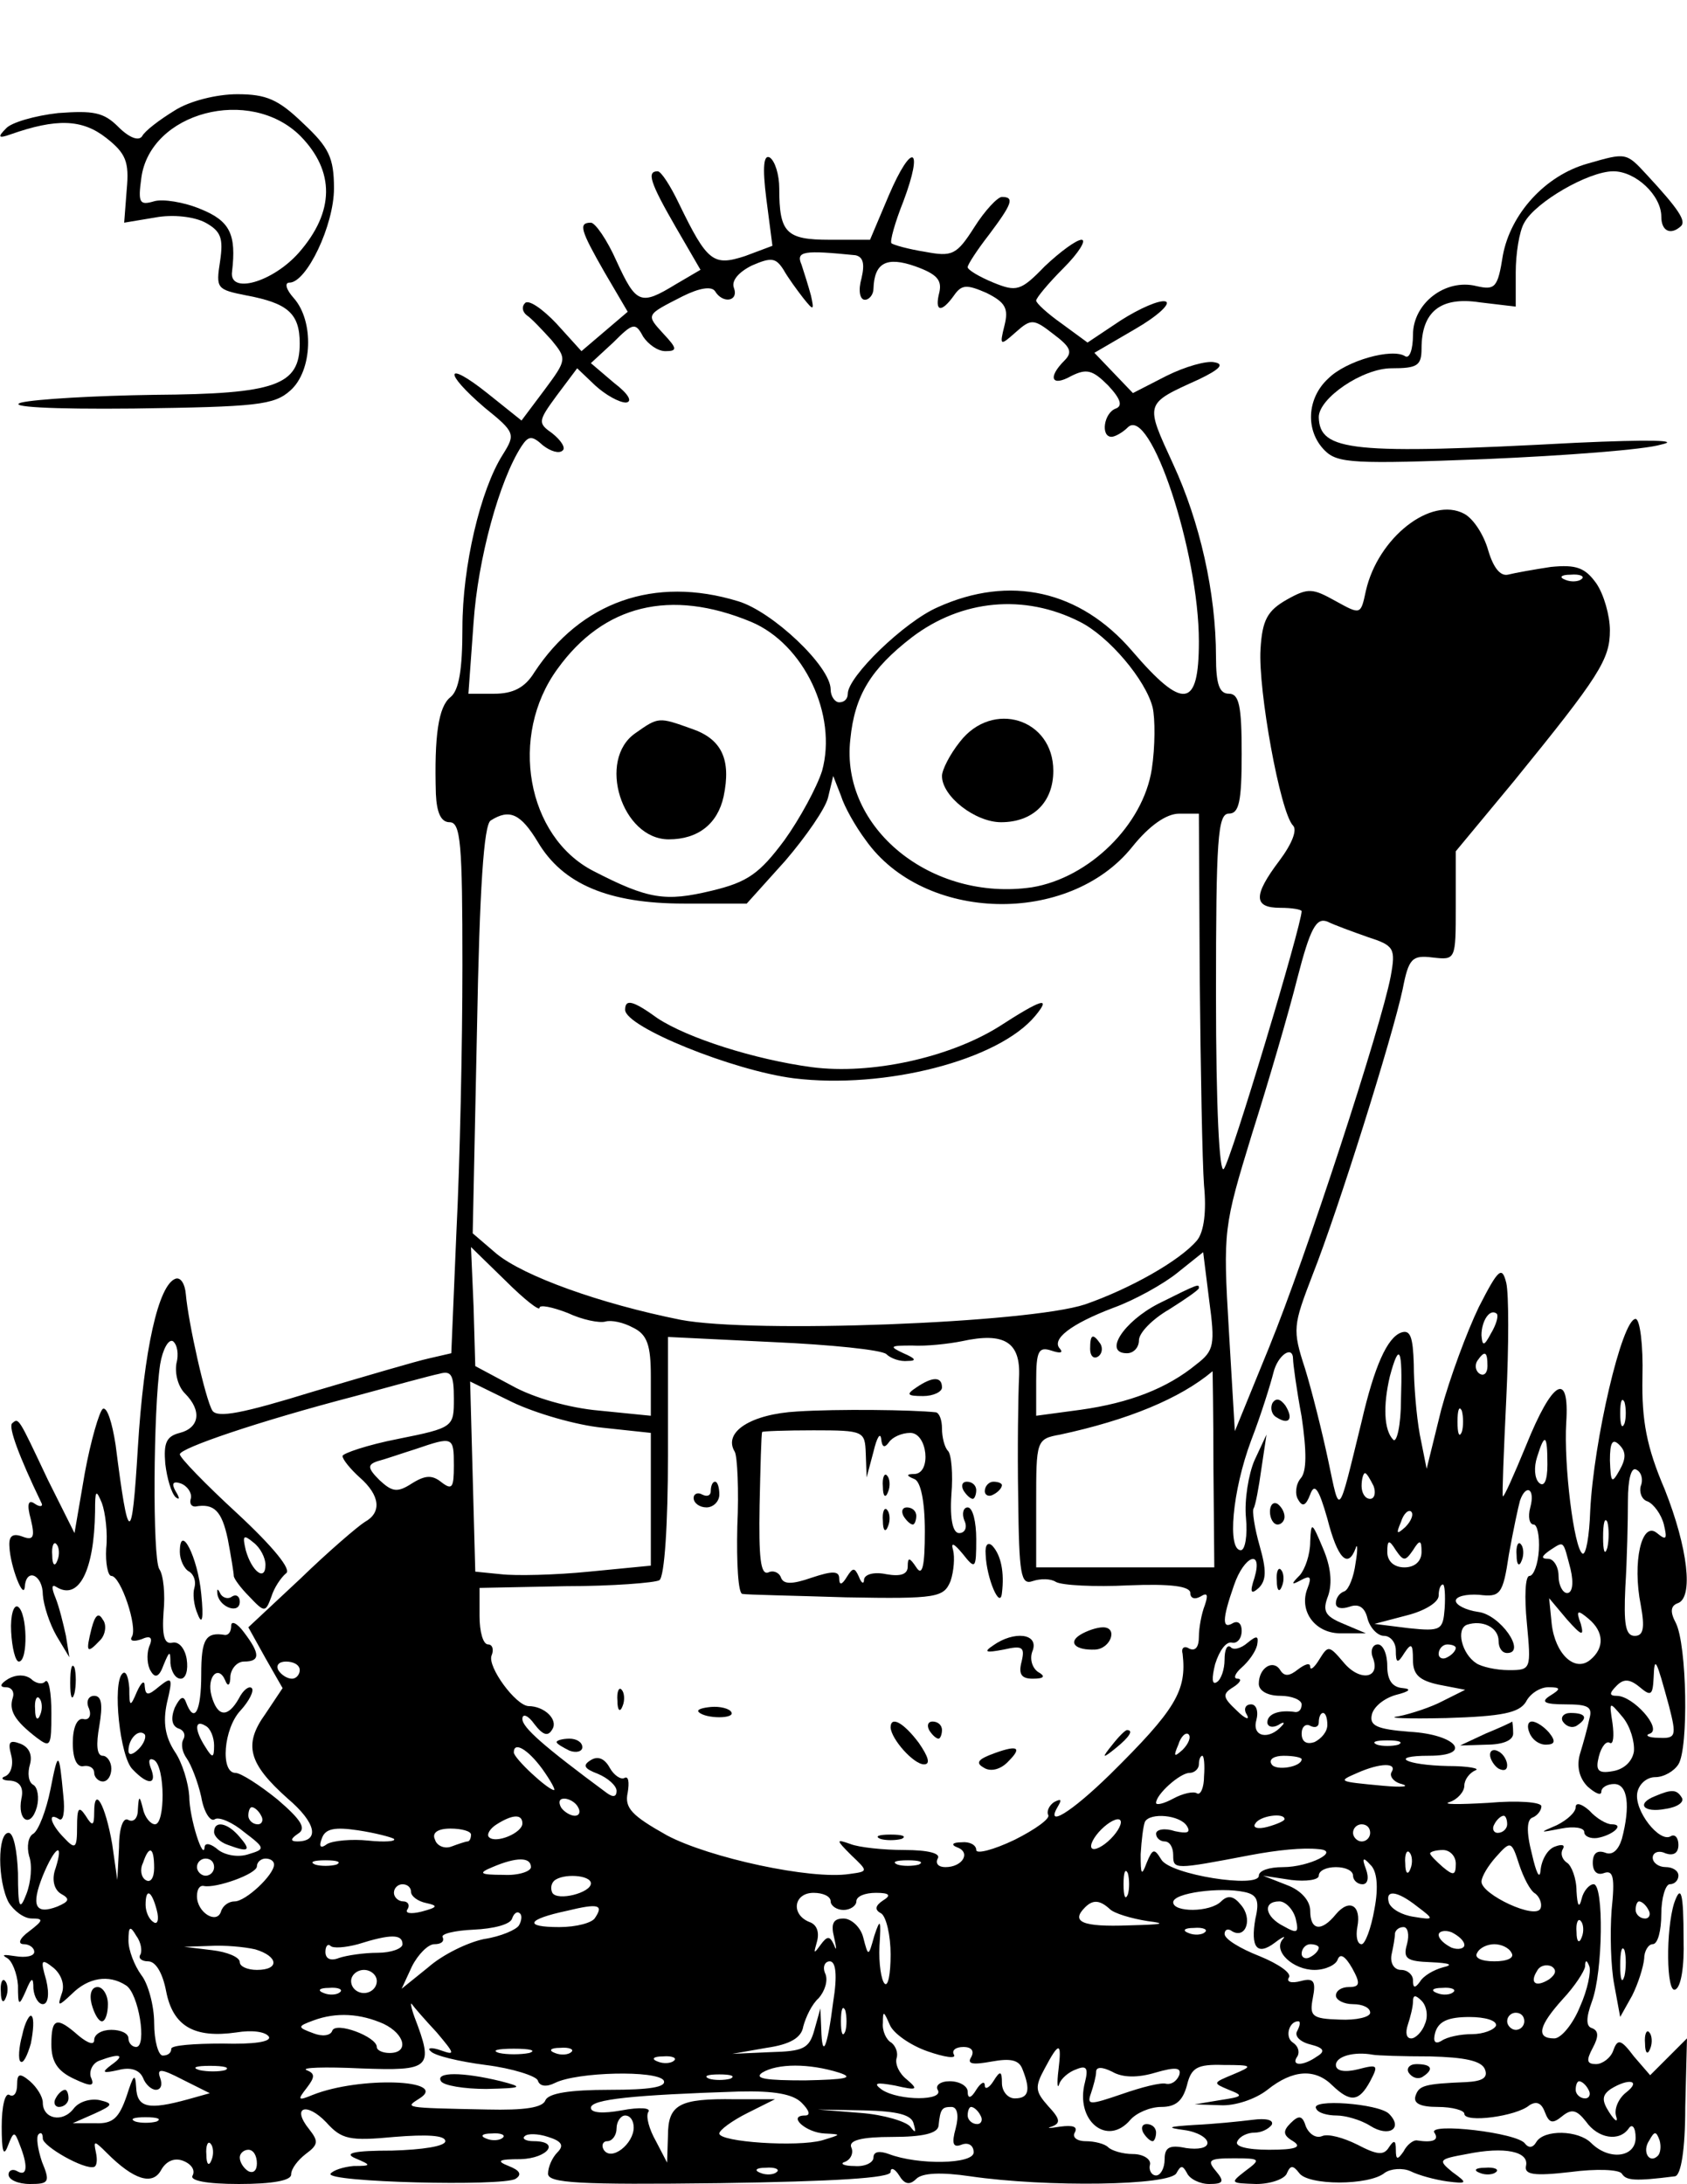 <?xml version="1.0" standalone="no"?>
<!DOCTYPE svg PUBLIC "-//W3C//DTD SVG 20010904//EN"
 "http://www.w3.org/TR/2001/REC-SVG-20010904/DTD/svg10.dtd">
<svg version="1.0" xmlns="http://www.w3.org/2000/svg"
 width="197pt" height="255pt" viewBox="0 0 197 255"
 preserveAspectRatio="xMidYMid meet">
<g transform="translate(0,255) scale(0.1,-0.1)"
fill="#000000" stroke="none">
<path d="M204 2421 c-18 -11 -35 -24 -38 -30 -4 -6 -15 -2 -28 11 -17 17 -29
19 -70 16 -27 -3 -55 -11 -61 -18 -10 -10 -9 -12 5 -7 54 19 84 18 112 -4 23
-18 27 -28 24 -60 l-3 -39 36 6 c21 4 46 1 59 -6 18 -10 21 -18 17 -45 -5 -32
-4 -33 31 -40 48 -9 62 -21 62 -56 0 -49 -28 -59 -170 -60 -69 -1 -138 -5
-155 -9 -18 -5 34 -8 131 -7 144 2 164 4 183 21 26 23 28 81 4 108 -9 10 -11
18 -5 18 20 0 52 67 52 110 0 36 -6 48 -36 76 -29 28 -43 34 -77 34 -24 0 -56
-8 -73 -19z m147 -30 c40 -41 40 -88 -2 -136 -31 -35 -82 -49 -78 -22 5 43 -2
59 -37 73 -19 8 -44 12 -54 9 -17 -5 -19 -2 -15 27 10 77 127 108 186 49z"/>
<path d="M895 2317 l7 -54 -32 -12 c-37 -12 -44 -7 -77 61 -10 21 -21 38 -25
38 -13 0 -9 -13 21 -65 l29 -50 -29 -17 c-41 -25 -46 -23 -69 27 -11 25 -25
45 -30 45 -15 0 -12 -9 16 -58 l27 -46 -27 -23 -27 -23 -29 32 c-16 17 -33 29
-37 24 -4 -4 -3 -10 2 -14 6 -4 18 -17 29 -29 18 -22 18 -23 -8 -58 l-27 -36
-40 32 c-49 39 -52 25 -3 -17 36 -29 36 -31 21 -55 -26 -41 -47 -130 -47 -202
0 -49 -4 -73 -14 -81 -14 -11 -19 -45 -17 -113 1 -22 6 -33 16 -33 13 0 15
-25 15 -167 0 -93 -3 -232 -7 -311 l-6 -142 -26 -6 c-14 -3 -75 -21 -136 -39
-81 -25 -111 -31 -117 -22 -8 13 -28 102 -31 136 -1 12 -6 20 -12 18 -20 -7
-37 -83 -44 -197 -7 -116 -11 -115 -26 3 -4 26 -10 45 -15 42 -4 -3 -14 -37
-21 -75 l-12 -70 -31 62 c-35 74 -34 73 -42 66 -4 -5 8 -38 34 -92 3 -5 -1 -6
-7 -2 -8 6 -10 0 -5 -18 5 -21 3 -25 -10 -20 -11 4 -16 1 -15 -12 1 -23 17
-64 18 -46 2 22 21 13 21 -10 1 -13 8 -34 16 -48 l15 -25 -4 25 c-3 14 -8 34
-12 44 -5 12 -5 17 1 13 26 -16 44 19 45 88 0 25 1 27 8 10 4 -11 7 -35 5 -53
-1 -17 2 -32 6 -32 11 0 31 -60 24 -71 -3 -5 2 -6 11 -3 11 5 14 2 9 -9 -3 -9
-2 -22 2 -28 5 -9 10 -7 15 7 7 17 8 17 8 2 1 -10 6 -18 12 -18 6 0 9 10 7 23
-2 12 -9 21 -17 19 -9 -2 -12 8 -10 36 2 20 0 43 -5 50 -8 13 -7 186 1 239 3
18 10 30 15 27 5 -4 7 -15 4 -26 -2 -12 2 -27 10 -35 20 -20 17 -40 -6 -46
-16 -4 -19 -12 -17 -36 2 -17 7 -34 12 -39 5 -4 5 -1 0 7 -5 9 -3 12 6 9 8 -3
13 -11 12 -17 -2 -6 0 -10 5 -10 22 4 31 -5 38 -38 4 -21 7 -40 7 -43 0 -3 8
-14 18 -24 18 -19 19 -19 26 0 3 10 11 22 17 27 7 4 -15 31 -57 70 -37 34 -67
65 -67 69 0 7 90 38 205 68 44 12 88 24 98 26 14 4 17 -1 17 -29 0 -33 0 -34
-65 -47 -36 -7 -65 -17 -65 -20 0 -4 9 -15 20 -25 24 -21 26 -41 6 -52 -8 -5
-42 -34 -75 -66 l-61 -57 20 -36 20 -35 -20 -30 c-26 -36 -20 -58 26 -99 33
-28 38 -50 11 -50 -8 0 -8 3 1 9 10 6 4 16 -24 40 -21 17 -43 31 -49 31 -18 0
-14 52 6 73 10 11 16 23 13 26 -3 3 -10 -2 -15 -12 -13 -23 -25 -22 -32 3 -6
22 8 37 16 18 3 -8 6 -6 6 5 1 9 8 17 16 17 19 0 19 9 0 34 -8 11 -15 14 -15
8 0 -7 -3 -11 -7 -11 -23 4 -28 -5 -28 -46 0 -43 -8 -59 -18 -32 -3 8 -7 5
-13 -7 -5 -13 -3 -21 4 -24 7 -2 9 -8 6 -13 -3 -6 -1 -15 4 -22 5 -7 13 -27
17 -45 3 -18 11 -30 16 -26 5 3 21 -4 34 -15 25 -19 25 -20 5 -26 -12 -4 -27
-1 -35 5 -8 7 -15 9 -16 4 -1 -19 -18 33 -18 59 -1 15 -8 39 -17 52 -11 17
-14 34 -9 57 7 29 6 31 -9 19 -13 -11 -16 -11 -17 0 0 8 -4 5 -9 -6 -8 -19 -9
-18 -9 4 -1 13 -4 21 -8 17 -12 -11 -3 -98 12 -112 18 -19 29 -18 21 2 -3 8
-2 12 4 9 13 -8 13 -75 1 -75 -5 0 -12 8 -14 18 -4 16 -5 16 -6 -1 0 -10 -5
-15 -11 -12 -6 4 -11 -9 -11 -32 l-2 -38 -6 42 c-8 46 -21 69 -21 37 0 -16 -2
-17 -10 -4 -8 12 -10 9 -10 -13 0 -25 -2 -27 -15 -13 -16 16 -20 31 -6 22 5
-3 7 9 5 27 -5 53 -6 54 -15 8 -5 -25 -14 -48 -20 -52 -6 -3 -8 -15 -5 -26 4
-11 2 -31 -3 -44 -8 -21 -10 -17 -10 24 -1 26 -5 47 -11 47 -13 0 -13 -56 0
-81 6 -10 18 -19 27 -19 14 0 14 -2 -3 -15 -11 -8 -14 -15 -6 -15 6 0 12 -4
12 -9 0 -5 -10 -7 -22 -5 -13 2 -17 2 -10 -2 6 -3 12 -18 13 -32 0 -24 1 -25
9 -7 7 17 9 17 9 3 1 -10 6 -18 11 -18 6 0 8 11 4 28 -7 24 -6 26 9 14 9 -8
13 -20 9 -30 -5 -15 -4 -15 12 0 19 19 43 23 63 10 15 -9 25 -72 12 -72 -5 0
-9 5 -9 10 0 6 -9 10 -20 10 -11 0 -20 -5 -20 -12 0 -6 -7 -4 -18 5 -26 23
-32 21 -32 -10 0 -20 7 -31 26 -40 21 -10 25 -9 20 2 -2 7 2 16 10 19 24 9 31
7 14 -5 -12 -9 -10 -10 8 -6 15 4 25 0 29 -9 3 -8 10 -14 15 -14 6 0 8 6 5 14
-4 11 1 11 26 -2 l32 -16 -25 -7 c-47 -13 -60 -10 -61 14 -1 17 -3 15 -11 -10
-9 -26 -16 -33 -37 -32 l-26 0 25 11 c22 10 23 12 6 16 -11 2 -24 -2 -30 -10
-13 -17 -36 -12 -36 7 0 7 -7 18 -15 25 -12 10 -15 9 -15 -4 0 -10 -4 -15 -9
-12 -5 3 -9 -13 -9 -37 0 -28 2 -36 7 -23 7 18 8 18 14 2 10 -25 9 -38 -3 -31
-5 3 -10 1 -10 -4 0 -6 11 -11 25 -11 22 0 24 2 14 26 -5 15 -7 29 -4 32 3 3
5 1 5 -5 0 -9 49 -37 60 -33 3 1 4 8 2 17 -3 14 -2 14 13 -1 31 -31 53 -38 63
-20 6 11 16 15 26 11 10 -4 14 -11 11 -17 -4 -6 16 -10 54 -10 39 0 61 4 61
11 0 7 8 17 17 24 15 11 15 15 4 29 -21 26 -3 32 20 8 18 -20 27 -22 80 -17
37 3 59 2 59 -5 0 -6 -27 -10 -62 -11 -45 0 -57 -3 -43 -9 19 -8 19 -9 -2 -9
-12 -1 -24 -5 -27 -9 -6 -10 201 -15 216 -6 8 5 5 10 -8 15 -15 6 -12 8 14 8
32 1 47 21 15 21 -9 0 -14 3 -10 6 3 3 15 3 27 -1 16 -5 19 -10 11 -18 -6 -6
-11 -17 -11 -25 0 -11 36 -13 200 -11 135 2 200 6 200 13 0 6 5 4 10 -4 6 -10
12 -12 20 -4 7 7 29 8 63 3 89 -13 235 -11 241 4 5 9 7 9 12 0 3 -7 15 -13 26
-13 17 0 18 3 8 15 -11 13 -8 15 21 15 31 0 32 -1 13 -15 -18 -14 -17 -14 13
-15 17 0 34 6 36 13 4 9 7 9 14 0 10 -15 82 -15 100 0 7 5 21 6 30 2 10 -5 29
-10 43 -12 24 -3 24 -2 6 11 -17 14 -16 15 17 21 44 9 73 3 69 -14 -2 -10 9
-12 52 -7 30 4 57 3 60 -2 5 -8 15 -9 62 -3 7 1 12 31 12 81 l2 80 -22 -22
-21 -21 -19 22 c-15 20 -19 21 -24 7 -3 -9 -13 -16 -20 -16 -11 0 -12 4 -4 19
7 13 7 20 -1 23 -7 2 -7 12 0 31 13 35 14 137 2 137 -5 0 -12 -8 -14 -17 -3
-12 -5 -8 -6 9 0 15 -6 30 -11 33 -6 4 -8 11 -5 16 3 5 -1 6 -9 3 -9 -3 -16
-16 -17 -28 -1 -11 -5 -3 -10 19 -7 27 -6 41 1 43 5 2 10 8 10 13 0 5 -28 7
-62 4 -35 -2 -55 -2 -45 1 9 3 17 12 17 19 0 7 6 15 13 18 6 2 -8 5 -32 5 -50
1 -70 12 -22 12 52 0 32 25 -23 28 -38 3 -47 7 -44 20 2 9 14 19 28 23 16 4
19 7 8 8 -12 1 -18 9 -18 26 0 14 -5 25 -11 25 -6 0 -9 -7 -6 -15 10 -25 -15
-29 -34 -6 -17 20 -18 20 -28 4 -6 -10 -11 -14 -11 -9 0 5 -6 3 -14 -3 -10 -8
-16 -9 -21 -1 -8 13 -25 3 -25 -16 0 -8 10 -14 25 -14 14 0 25 -5 25 -10 0 -6
-3 -9 -7 -9 -19 3 -33 -2 -33 -12 0 -5 6 -7 13 -3 6 4 8 3 4 -1 -15 -17 -35
-13 -30 6 3 11 0 19 -6 19 -7 0 -9 -6 -5 -12 4 -7 -2 -5 -12 5 -16 15 -17 19
-4 27 8 5 11 10 5 10 -5 0 -3 6 5 13 8 7 16 18 18 26 2 11 0 12 -11 3 -8 -7
-17 -9 -20 -5 -4 3 -7 -3 -7 -15 0 -11 -4 -23 -9 -26 -6 -4 -6 5 -2 21 5 16
13 27 20 25 6 -1 11 5 11 14 0 8 -4 12 -10 9 -13 -8 -13 4 1 44 12 35 34 43
24 9 -6 -18 -4 -20 5 -12 9 9 9 21 1 49 -6 21 -9 41 -7 44 2 3 6 24 9 46 l6
40 -14 -30 c-7 -16 -12 -47 -10 -67 2 -21 -1 -38 -6 -38 -16 0 -10 69 12 128
12 31 23 67 26 79 5 21 23 33 23 16 0 -5 4 -35 10 -67 6 -41 6 -64 -1 -72 -6
-7 -7 -19 -3 -25 5 -9 9 -7 14 6 5 14 10 7 20 -28 12 -47 24 -59 33 -35 2 7 3
0 0 -17 -2 -16 -8 -31 -13 -33 -6 -2 -10 -8 -10 -14 0 -6 7 -7 16 -4 11 4 18
-1 21 -14 3 -11 12 -20 19 -20 8 0 14 -8 14 -17 0 -15 2 -16 10 -3 8 12 10 11
10 -8 0 -17 7 -24 30 -29 l31 -6 -26 -13 c-13 -7 -37 -15 -52 -18 -16 -2 10
-3 56 -2 65 2 85 6 93 19 5 10 17 17 26 17 15 0 15 -2 2 -10 -11 -7 -7 -10 18
-10 27 0 32 -3 28 -17 -2 -10 -7 -28 -11 -41 -4 -14 -1 -28 9 -38 9 -8 16 -11
16 -6 0 5 7 9 15 9 16 0 19 -26 9 -64 -4 -13 -11 -20 -20 -16 -9 3 -14 -1 -14
-12 0 -10 5 -15 13 -12 11 4 13 -5 9 -43 -2 -27 -1 -66 3 -87 l7 -38 14 25 c7
14 13 33 14 43 0 9 5 17 10 17 6 0 10 16 10 35 0 19 5 35 10 35 6 0 10 5 10
10 0 6 -7 10 -15 10 -8 0 -15 5 -15 11 0 6 7 9 15 5 9 -3 15 0 15 10 0 8 -4
13 -9 10 -13 -8 -43 30 -39 51 2 10 11 18 21 18 10 0 22 7 27 15 12 19 10 139
-3 165 -7 13 -6 20 2 23 19 6 12 65 -15 133 -21 49 -27 80 -26 131 1 38 -3 68
-8 68 -16 0 -49 -143 -53 -224 -1 -30 -5 -52 -9 -50 -10 6 -22 104 -19 153 4
61 -16 50 -47 -27 -14 -34 -26 -61 -27 -59 -1 1 1 52 4 114 3 62 3 122 0 135
-5 20 -9 17 -32 -28 -14 -29 -34 -83 -44 -120 l-17 -69 -8 40 c-4 22 -7 59 -7
82 -1 32 -4 41 -15 37 -16 -6 -31 -39 -46 -104 -28 -114 -25 -111 -39 -45 -7
33 -19 81 -27 107 -15 46 -14 50 9 110 30 76 93 277 105 333 7 36 11 40 35 37
27 -3 27 -3 27 60 l0 64 68 82 c100 123 112 142 112 176 0 17 -7 42 -16 55
-13 18 -23 22 -53 19 -20 -3 -42 -7 -50 -9 -9 -2 -17 8 -23 28 -5 18 -17 37
-28 43 -39 21 -101 -28 -115 -90 -6 -28 -6 -28 -35 -12 -27 15 -32 16 -57 2
-23 -13 -29 -24 -31 -58 -3 -47 23 -191 38 -206 5 -5 -1 -21 -16 -41 -31 -41
-30 -55 1 -55 14 0 25 -2 25 -4 0 -16 -83 -293 -91 -301 -5 -5 -9 71 -9 203 0
182 2 212 15 212 12 0 15 14 15 70 0 56 -3 70 -15 70 -11 0 -15 11 -15 43 0
75 -19 158 -50 225 -33 72 -34 70 30 99 25 12 30 18 18 20 -9 2 -34 -5 -56
-16 l-39 -20 -23 24 -22 23 48 28 c26 15 42 30 35 32 -7 2 -30 -8 -52 -22
l-39 -26 -30 22 c-17 12 -30 24 -30 27 0 3 14 20 32 38 18 18 27 33 21 33 -6
0 -25 -14 -43 -31 -28 -29 -33 -30 -60 -19 -17 7 -30 15 -30 18 0 3 11 20 25
38 27 36 30 44 15 44 -5 0 -20 -16 -32 -35 -21 -33 -26 -35 -58 -29 -19 3 -37
8 -39 10 -2 2 4 24 14 49 24 64 10 70 -17 7 l-22 -52 -47 0 c-51 0 -59 8 -59
60 0 16 -5 32 -11 36 -7 4 -9 -10 -4 -49z m104 -65 c9 -2 11 -10 7 -27 -4 -14
-2 -25 4 -25 5 0 10 6 10 13 1 30 15 38 49 26 25 -9 31 -16 28 -30 -6 -23 2
-25 17 -4 9 13 15 13 38 3 22 -11 26 -18 21 -38 -6 -24 -5 -24 13 -8 18 16 21
16 44 -2 20 -15 23 -21 13 -31 -20 -20 -15 -31 8 -18 18 9 25 7 43 -11 15 -16
17 -24 9 -27 -14 -5 -18 -33 -5 -33 4 0 13 5 19 11 26 26 83 -145 83 -250 0
-78 -18 -81 -78 -11 -61 71 -143 89 -227 51 -39 -17 -105 -81 -105 -101 0 -6
-4 -10 -10 -10 -5 0 -10 7 -10 15 0 27 -68 91 -108 103 -98 30 -184 -1 -238
-83 -11 -18 -25 -25 -47 -25 l-30 0 6 83 c5 74 30 166 56 206 8 12 12 13 25 1
9 -7 19 -10 23 -6 4 3 -2 12 -12 20 -17 12 -17 14 5 44 l24 32 21 -20 c12 -11
28 -20 36 -20 8 1 3 10 -14 23 l-27 23 26 24 c23 23 26 24 35 7 6 -9 17 -17
26 -17 14 0 14 3 -2 20 -21 23 -21 22 22 44 20 10 34 12 38 6 9 -15 28 -12 22
4 -3 8 5 18 21 26 23 10 28 9 37 -5 5 -9 16 -24 23 -33 12 -15 13 -15 9 3 -3
11 -8 27 -11 36 -7 16 3 17 63 11z m848 -378 c-3 -3 -12 -4 -19 -1 -8 3 -5 6
6 6 11 1 17 -2 13 -5z m-970 -50 c62 -26 101 -109 83 -174 -6 -19 -26 -56 -44
-81 -29 -39 -43 -49 -85 -59 -54 -13 -74 -10 -138 23 -78 40 -99 158 -42 236
54 75 132 94 226 55z m384 0 c34 -17 77 -68 85 -100 3 -13 3 -46 -1 -72 -10
-65 -73 -127 -140 -138 -117 -17 -224 69 -212 173 5 51 24 82 72 119 58 44
131 51 196 18z m-250 -255 c68 -96 237 -100 311 -8 20 25 40 39 55 39 l23 0 1
-192 c1 -106 3 -215 5 -242 3 -30 0 -54 -8 -64 -20 -24 -79 -57 -131 -75 -67
-22 -388 -34 -472 -18 -95 19 -183 51 -215 77 l-28 24 5 238 c3 165 8 239 16
244 22 14 35 8 55 -25 29 -49 82 -72 171 -72 l73 0 45 50 c24 28 47 61 50 74
l6 25 9 -23 c4 -13 17 -36 29 -52z m586 -113 c31 -10 33 -13 27 -46 -11 -58
-99 -328 -142 -433 l-40 -98 -7 118 c-7 117 -6 121 27 229 19 60 43 142 53
182 15 58 22 71 35 66 8 -4 30 -12 47 -18z m-967 -433 c0 4 15 1 33 -6 17 -8
37 -12 44 -10 7 2 21 -1 32 -7 17 -8 21 -21 21 -57 l0 -46 -60 6 c-35 3 -77
15 -102 29 l-43 23 -2 70 -3 69 40 -39 c22 -22 40 -36 40 -32z m767 -66 c-34
-28 -78 -45 -135 -53 l-52 -7 0 41 c0 35 3 40 18 35 9 -3 14 -3 10 2 -11 11
12 29 62 48 25 9 59 28 75 41 l30 24 7 -56 c7 -52 6 -59 -15 -75z m344 36 c-8
-15 -10 -15 -11 -2 0 17 10 32 18 25 2 -3 -1 -13 -7 -23z m-706 -24 c5 -5 16
-9 25 -8 11 0 9 3 -5 9 -17 8 -16 9 10 9 17 -1 43 2 58 5 50 11 69 -1 67 -42
-1 -21 -2 -84 -1 -141 1 -90 3 -102 17 -97 9 3 21 3 27 -1 7 -4 45 -6 85 -4
49 2 72 -1 72 -9 0 -6 5 -8 12 -4 8 5 9 2 5 -10 -4 -10 -7 -27 -7 -37 0 -12
-4 -17 -11 -14 -6 4 -10 1 -8 -6 5 -43 -8 -65 -85 -141 -45 -44 -77 -64 -60
-36 4 7 3 8 -5 4 -6 -4 -9 -11 -7 -15 3 -4 -15 -17 -39 -29 -25 -12 -45 -17
-45 -12 0 6 -8 10 -17 9 -11 0 -13 -3 -5 -6 16 -6 6 -23 -14 -23 -8 0 -12 4
-9 10 4 6 -11 10 -39 10 -24 0 -53 3 -63 7 -17 6 -17 5 1 -13 20 -19 20 -19
-2 -22 -45 -7 -164 19 -213 45 -41 23 -50 32 -46 50 2 12 1 20 -4 17 -4 -2
-12 3 -17 12 -6 11 -14 14 -22 9 -10 -6 -8 -10 8 -16 12 -5 22 -14 22 -20 0
-7 -4 -8 -12 -2 -73 54 -98 76 -98 86 0 7 7 4 14 -6 10 -13 16 -15 21 -6 7 11
-9 27 -28 27 -15 1 -48 46 -43 59 3 7 1 13 -4 13 -6 0 -10 15 -10 33 l0 33
100 2 c55 0 105 4 110 7 6 4 10 66 10 145 l0 139 123 -6 c67 -3 126 -9 132
-14z m601 -53 c0 -30 -5 -51 -9 -47 -11 11 -12 40 -4 74 11 41 15 33 13 -27z
m101 39 c0 -8 -4 -12 -9 -9 -5 3 -6 10 -3 15 9 13 12 11 12 -6z m-320 -120 l1
-115 -104 0 -104 0 0 75 c0 73 0 75 28 80 79 17 140 42 178 74 0 1 1 -51 1
-114z m-713 48 l56 -6 0 -78 0 -77 -72 -7 c-40 -4 -86 -5 -103 -3 l-30 3 -3
111 -3 111 49 -24 c27 -13 75 -27 106 -30z m1193 5 c-3 -7 -5 -2 -5 12 0 14 2
19 5 13 2 -7 2 -19 0 -25z m-190 -10 c-3 -7 -5 -2 -5 12 0 14 2 19 5 13 2 -7
2 -19 0 -25z m-1177 -39 c0 -26 -2 -29 -14 -20 -11 9 -19 9 -35 -1 -17 -11
-23 -10 -38 4 -14 14 -14 18 -2 22 8 2 28 9 44 14 44 15 45 15 45 -19z m1277
1 c0 -19 -4 -27 -10 -21 -5 5 -6 18 -2 30 9 29 12 26 12 -9z m84 -7 c-9 -16
-10 -14 -11 12 0 21 3 26 11 18 8 -8 8 -16 0 -30z m25 -18 c-2 -7 1 -16 8 -18
7 -3 16 -15 19 -27 4 -17 3 -19 -8 -10 -18 15 -29 -34 -19 -84 5 -27 3 -36 -7
-36 -11 0 -13 14 -11 57 2 32 3 77 3 101 0 25 4 40 10 36 6 -3 8 -12 5 -19z
m-312 0 c3 -8 1 -15 -4 -15 -6 0 -10 7 -10 15 0 8 2 15 4 15 2 0 6 -7 10 -15z
m183 -25 c-3 -11 -1 -20 4 -20 4 0 7 -13 6 -30 -1 -16 -6 -30 -11 -30 -5 0 -6
-25 -3 -55 5 -54 5 -55 -21 -55 -15 0 -32 4 -38 8 -17 11 -24 40 -11 45 18 6
37 -3 37 -19 0 -8 4 -14 10 -14 23 0 -8 45 -34 48 -14 2 -26 8 -26 13 0 5 12
8 27 7 25 -3 28 0 35 47 5 28 11 56 13 63 7 20 18 14 12 -8z m-146 -23 c-10
-9 -11 -8 -5 6 3 10 9 15 12 12 3 -3 0 -11 -7 -18z m236 -24 c-3 -10 -5 -4 -5
12 0 17 2 24 5 18 2 -7 2 -21 0 -30z m-1567 -20 c0 -20 -16 -8 -23 17 -4 17
-3 19 9 9 8 -6 14 -18 14 -26z m-243 5 c-3 -8 -6 -5 -6 6 -1 11 2 17 5 13 3
-3 4 -12 1 -19z m1583 12 c8 13 10 12 10 -2 0 -11 -8 -18 -20 -18 -12 0 -20 7
-20 18 0 14 2 15 10 2 9 -13 11 -13 20 0z m184 -22 c4 -17 2 -28 -4 -28 -5 0
-10 9 -10 20 0 11 -6 20 -12 20 -9 0 -8 3 2 10 17 11 15 12 24 -22z m-147 -46
c-2 -25 -4 -27 -42 -23 l-40 5 38 10 c20 5 37 15 37 23 0 7 2 13 5 13 2 0 3
-12 2 -28z m159 -18 c-6 16 -4 17 9 6 18 -15 19 -34 2 -48 -18 -15 -41 7 -45
42 l-3 30 21 -25 c17 -19 20 -20 16 -5z m-146 -28 c0 -3 -4 -8 -10 -11 -5 -3
-10 -1 -10 4 0 6 5 11 10 11 6 0 10 -2 10 -4z m-1350 -26 c0 -5 -4 -10 -9 -10
-6 0 -13 5 -16 10 -3 6 1 10 9 10 9 0 16 -4 16 -10z m1599 -42 c9 -35 8 -38
-12 -37 -12 0 -17 3 -10 5 14 6 -20 44 -39 44 -9 0 -9 3 0 12 8 8 15 8 27 -2
13 -11 15 -9 16 11 1 27 3 22 18 -33z m-41 -53 c-2 -12 -12 -21 -25 -23 -17
-3 -20 1 -16 17 3 12 9 19 13 16 4 -2 5 8 3 23 -4 26 -4 26 12 7 9 -11 14 -29
13 -40z m-358 31 c0 -8 -7 -16 -15 -20 -9 -3 -15 0 -15 10 0 8 5 12 10 9 6 -3
10 -1 10 4 0 6 2 11 5 11 3 0 5 -6 5 -14z m-1300 -24 c0 -15 -2 -15 -10 -2
-13 20 -13 33 0 25 6 -3 10 -14 10 -23z m-88 -4 c-7 -7 -12 -8 -12 -2 0 14 12
26 19 19 2 -3 -1 -11 -7 -17z m1219 -1 c-10 -9 -11 -8 -5 6 3 10 9 15 12 12 3
-3 0 -11 -7 -18z m252 6 c-7 -2 -19 -2 -25 0 -7 3 -2 5 12 5 14 0 19 -2 13 -5z
m-1000 -28 c10 -14 16 -25 14 -25 -7 0 -47 37 -47 44 0 13 16 4 33 -19z m773
-9 c0 -13 -4 -22 -8 -20 -4 3 -17 0 -28 -6 -11 -6 -20 -8 -20 -5 0 10 28 35
39 35 6 0 11 5 11 10 0 6 2 10 4 10 2 0 3 -11 2 -24z m114 20 c0 -9 -30 -14
-35 -6 -4 6 3 10 14 10 12 0 21 -2 21 -4z m105 -15 c-3 -5 3 -12 12 -14 10 -3
0 -4 -22 -2 -53 5 -53 5 -30 15 27 12 47 12 40 1z m-950 -41 c3 -5 2 -10 -4
-10 -5 0 -13 5 -16 10 -3 6 -2 10 4 10 5 0 13 -4 16 -10z m-370 -10 c3 -5 1
-10 -4 -10 -6 0 -11 5 -11 10 0 6 2 10 4 10 3 0 8 -4 11 -10z m305 -9 c0 -11
-31 -24 -39 -16 -3 3 1 10 9 15 19 12 30 12 30 1z m687 -18 c-9 -9 -19 -14
-22 -11 -3 3 2 13 11 22 9 9 19 14 22 11 3 -3 -2 -13 -11 -22z m89 15 c5 -8 0
-9 -14 -6 -12 4 -22 2 -22 -3 0 -5 5 -9 10 -9 6 0 10 -7 10 -16 0 -17 1 -17
90 0 32 6 61 9 80 7 26 -2 -11 -21 -42 -21 -16 0 -28 -4 -28 -10 0 -15 -104 1
-114 19 -8 13 -10 13 -17 -4 -6 -16 -7 -14 -7 10 1 17 3 33 5 38 6 11 41 8 49
-5z m114 8 c0 -2 -9 -6 -20 -9 -11 -3 -18 -1 -14 4 5 9 34 13 34 5z m260 -6
c0 -5 -5 -10 -11 -10 -5 0 -7 5 -4 10 3 6 8 10 11 10 2 0 4 -4 4 -10z m-1300
-17 c3 -3 -11 -4 -30 -2 -19 2 -41 0 -48 -4 -8 -6 -10 -3 -6 7 4 11 15 13 42
9 20 -3 39 -8 42 -10z m90 5 c0 -5 -2 -8 -4 -8 -2 0 -11 -3 -19 -6 -8 -3 -17
1 -19 8 -4 8 3 13 18 13 13 0 24 -3 24 -7z m1050 2 c0 -5 -4 -10 -10 -10 -5 0
-10 5 -10 10 0 6 5 10 10 10 6 0 10 -4 10 -10z m193 -71 c5 -4 8 -12 6 -17 -5
-14 -69 16 -69 31 0 6 8 19 17 29 17 19 18 19 27 -9 5 -15 13 -31 19 -34z
m-1728 30 c-5 -13 -2 -25 6 -30 11 -6 10 -9 -4 -15 -26 -10 -31 1 -17 36 14
34 25 41 15 9z m115 0 c0 -11 -4 -18 -10 -14 -5 3 -7 12 -3 20 7 21 13 19 13
-6z m1467 -1 c-3 -8 -6 -5 -6 6 -1 11 2 17 5 13 3 -3 4 -12 1 -19z m53 6 c0
-14 -3 -14 -15 -4 -8 7 -15 14 -15 16 0 2 7 4 15 4 8 0 15 -7 15 -16z m-1450
-4 c0 -5 -4 -10 -10 -10 -5 0 -10 5 -10 10 0 6 5 10 10 10 6 0 10 -4 10 -10z
m70 3 c0 -12 -33 -43 -46 -43 -7 0 -14 -5 -16 -12 -5 -15 -28 -1 -28 18 0 8 3
13 8 12 14 -3 62 14 62 23 0 5 5 9 10 9 6 0 10 -3 10 -7z m73 0 c-7 -2 -19 -2
-25 0 -7 3 -2 5 12 5 14 0 19 -2 13 -5z m227 -3 c0 -5 -15 -10 -32 -9 -28 0
-30 2 -13 9 28 12 45 12 45 0z m453 3 c-7 -2 -19 -2 -25 0 -7 3 -2 5 12 5 14
0 19 -2 13 -5z m532 -52 c-4 -23 -11 -41 -15 -41 -5 0 -7 9 -5 20 5 25 -9 34
-25 15 -17 -21 -30 -19 -30 4 0 12 -11 24 -27 30 l-28 11 33 -5 c17 -2 32 0
32 5 0 6 9 10 20 10 11 0 20 -4 20 -10 0 -5 5 -10 11 -10 6 0 8 7 4 18 -5 13
-3 14 5 5 8 -7 10 -26 5 -52z m-288 17 c-3 -7 -5 -2 -5 12 0 14 2 19 5 13 2
-7 2 -19 0 -25z m-627 13 c0 -11 -39 -21 -45 -11 -2 4 -2 10 2 14 10 9 43 7
43 -3z m-210 -10 c0 -5 8 -11 18 -13 14 -3 13 -5 -6 -10 -12 -3 -20 -2 -16 3
3 5 0 9 -5 9 -6 0 -11 5 -11 10 0 6 5 10 10 10 6 0 10 -4 10 -9z m986 -31 c-6
-34 2 -44 23 -28 9 7 13 8 9 4 -12 -14 12 -36 37 -36 13 0 25 6 27 12 3 8 9 4
17 -10 10 -18 9 -22 -4 -22 -8 0 -15 -4 -15 -10 0 -5 9 -10 20 -10 11 0 20 -4
20 -10 0 -5 -16 -9 -36 -8 -32 1 -35 4 -31 25 4 20 1 24 -14 20 -11 -3 -17 -1
-14 4 4 5 -12 16 -34 25 -23 9 -41 20 -41 26 0 5 4 7 9 3 16 -9 24 15 10 31
-8 10 -15 12 -23 4 -13 -13 -56 -13 -56 -1 0 11 55 18 83 12 15 -3 18 -10 13
-31z m-1283 10 c3 -11 1 -18 -4 -14 -5 3 -9 12 -9 20 0 20 7 17 13 -6z m787
10 c0 -5 7 -10 15 -10 8 0 15 5 15 10 0 6 10 10 23 10 16 0 18 -3 8 -9 -9 -6
-10 -11 -2 -15 6 -4 11 -26 11 -48 0 -23 -3 -38 -7 -34 -4 4 -7 24 -6 44 2 31
1 33 -6 12 -7 -25 -7 -25 -13 -2 -3 12 -14 22 -23 22 -12 0 -15 -6 -11 -22 3
-13 3 -17 0 -9 -5 11 -8 11 -16 0 -8 -11 -8 -10 -4 4 3 11 0 20 -9 23 -22 9
-18 34 5 34 11 0 20 -4 20 -10z m685 -6 c20 -15 20 -16 -4 -12 -14 2 -26 9
-29 16 -5 16 9 15 33 -4z m-960 -13 c-3 -6 -22 -11 -42 -11 -42 0 -38 9 9 19
37 9 43 7 33 -8z m601 10 c5 -5 25 -11 44 -14 24 -3 17 -4 -22 -5 -54 -2 -68
4 -51 21 9 9 17 9 29 -2z m217 -11 c4 -17 2 -18 -14 -9 -22 11 -25 29 -5 29 7
0 16 -9 19 -20z m412 10 c3 -5 1 -10 -4 -10 -6 0 -11 5 -11 10 0 6 2 10 4 10
3 0 8 -4 11 -10z m-1319 -18 c-3 -5 -21 -13 -41 -16 -19 -4 -48 -18 -65 -33
l-31 -25 12 26 c7 14 19 26 26 26 8 0 12 3 10 8 -3 4 14 8 36 9 23 1 43 6 45
13 2 6 6 9 9 6 3 -2 2 -9 -1 -14z m1241 -14 c-3 -8 -6 -5 -6 6 -1 11 2 17 5
13 3 -3 4 -12 1 -19z m-1683 -20 c-3 -4 1 -8 9 -8 9 0 17 -14 21 -35 8 -41 33
-55 82 -48 18 3 34 1 38 -5 3 -6 -18 -9 -54 -8 -33 0 -60 -2 -60 -6 0 -5 -4
-8 -10 -8 -5 0 -10 17 -10 38 0 20 -7 46 -15 56 -8 11 -15 29 -15 40 0 17 2
18 9 6 6 -8 7 -18 5 -22z m1243 26 c-3 -3 -12 -4 -19 -1 -8 3 -5 6 6 6 11 1
17 -2 13 -5z m236 -14 c-5 -17 0 -20 28 -21 22 -1 27 -3 14 -6 -11 -3 -23 -10
-27 -17 -6 -8 -8 -7 -8 2 0 6 -6 12 -14 12 -8 0 -13 8 -11 18 2 9 4 20 4 25 1
4 5 7 10 7 5 0 7 -9 4 -20z m67 -1 c0 -4 -7 -6 -15 -3 -8 4 -15 10 -15 15 0 4
7 6 15 3 8 -4 15 -10 15 -15z m-1240 1 c0 -5 -13 -10 -29 -10 -16 0 -36 -3
-45 -6 -10 -4 -16 -1 -16 7 0 7 3 10 6 7 3 -3 17 -2 32 2 38 12 52 12 52 0z
m-172 -6 c27 -8 29 -24 2 -24 -11 0 -20 4 -20 9 0 6 -15 12 -32 14 l-33 4 30
1 c17 1 40 -1 53 -4z m1242 2 c0 -3 -4 -8 -10 -11 -5 -3 -10 -1 -10 4 0 6 5
11 10 11 6 0 10 -2 10 -4z m225 -6 c4 -6 -5 -10 -20 -10 -15 0 -24 4 -20 10 3
6 12 10 20 10 8 0 17 -4 20 -10z m132 -27 c-3 -10 -5 -4 -5 12 0 17 2 24 5 18
2 -7 2 -21 0 -30z m-924 -30 c-7 -55 -13 -68 -14 -32 l-1 24 -7 -25 c-6 -22
-13 -25 -51 -26 l-45 -2 40 7 c28 4 41 12 43 25 3 11 10 26 18 33 7 8 11 20 8
28 -4 8 -1 15 5 15 7 0 9 -16 4 -47z m836 26 c-16 -10 -23 -4 -14 10 3 6 11 8
17 5 6 -4 5 -9 -3 -15z m36 -32 c-8 -20 -22 -37 -30 -37 -22 0 -18 15 10 46
14 15 25 32 26 38 0 8 2 8 5 0 2 -6 -2 -27 -11 -47z m-1405 30 c0 -8 -7 -14
-15 -14 -8 0 -15 6 -15 14 0 7 7 13 15 13 8 0 15 -6 15 -13z m-43 -13 c-3 -3
-12 -4 -19 -1 -8 3 -5 6 6 6 11 1 17 -2 13 -5z m1300 0 c-3 -3 -12 -4 -19 -1
-8 3 -5 6 6 6 11 1 17 -2 13 -5z m-33 -37 c-3 -9 -11 -17 -16 -17 -6 0 -7 7
-4 16 3 9 6 21 6 27 0 8 3 8 10 1 6 -6 8 -18 4 -27z m-1154 -10 c21 -25 22
-27 5 -21 -11 4 -17 3 -12 -1 4 -5 33 -12 64 -16 32 -4 59 -13 61 -18 2 -7 10
-8 20 -3 26 13 119 15 127 3 4 -8 -17 -11 -63 -11 -47 0 -71 -4 -75 -12 -3 -9
-25 -12 -68 -11 -100 2 -96 2 -79 13 35 22 -70 26 -125 4 -17 -7 -18 -6 -7 8
10 13 10 17 0 21 -7 3 21 4 63 2 82 -3 86 0 63 60 -4 11 -5 18 -3 15 2 -3 15
-18 29 -33z m477 1 c-3 -7 -5 -2 -5 12 0 14 2 19 5 13 2 -7 2 -19 0 -25z
m-539 9 c25 -12 30 -34 7 -34 -8 0 -15 3 -15 7 0 12 -48 30 -52 19 -2 -6 -12
-7 -22 -3 -19 7 -19 8 0 15 27 10 55 8 82 -4z m635 -32 c20 -7 34 -9 31 -4 -3
5 2 9 11 9 10 0 13 -5 9 -12 -5 -8 2 -9 24 -5 22 4 32 2 36 -9 10 -25 7 -34
-9 -34 -8 0 -15 8 -15 18 0 14 -2 15 -10 2 -5 -8 -10 -10 -10 -5 0 6 -5 3 -10
-5 -6 -10 -10 -11 -10 -2 0 6 -9 12 -21 12 -11 0 -17 -5 -14 -10 8 -13 -45
-13 -65 0 -11 8 -7 9 15 5 26 -6 28 -5 14 7 -9 7 -14 18 -12 25 2 6 -1 14 -6
18 -6 3 -11 14 -10 23 0 15 1 14 8 -2 4 -10 24 -24 44 -31z m664 30 c-2 -5
-15 -10 -28 -10 -13 0 -29 -3 -36 -8 -7 -4 -10 -1 -7 10 4 13 15 18 40 18 18
0 32 -4 31 -10z m33 5 c0 -5 -4 -10 -10 -10 -5 0 -10 5 -10 10 0 6 5 10 10 10
6 0 10 -4 10 -10z m-265 -11 c-4 -6 3 -13 15 -16 16 -4 18 -8 8 -14 -17 -12
-31 -11 -23 0 3 5 1 12 -5 16 -10 6 -5 25 6 25 3 0 2 -5 -1 -11z m-897 -26
c-10 -2 -26 -2 -35 0 -10 3 -2 5 17 5 19 0 27 -2 18 -5z m49 1 c-3 -3 -12 -4
-19 -1 -8 3 -5 6 6 6 11 1 17 -2 13 -5z m569 -21 c-2 -16 -1 -23 1 -16 2 6 11
14 20 17 12 5 14 1 10 -15 -12 -45 26 -76 53 -44 7 8 23 15 36 15 17 0 25 7
30 25 5 21 12 25 43 24 34 0 35 -1 11 -11 -24 -10 -24 -10 -5 -18 18 -7 16 -8
-10 -12 l-30 -5 30 -1 c17 -1 41 7 55 18 30 24 56 25 76 5 21 -20 31 -19 44 5
10 19 9 20 -14 14 -16 -4 -26 -2 -26 5 0 10 21 16 43 12 5 -1 35 -2 67 -2 40
-1 60 -5 64 -15 4 -10 -3 -14 -22 -15 -49 -2 -55 -4 -59 -16 -3 -9 6 -13 26
-13 17 0 31 -4 31 -8 0 -11 61 -3 76 10 8 5 14 3 18 -8 5 -13 9 -14 20 -5 11
9 17 8 28 -6 14 -20 39 -24 50 -8 4 6 8 1 8 -11 0 -23 -31 -27 -52 -6 -15 15
-55 16 -64 1 -4 -7 -9 -7 -13 -2 -8 13 -114 25 -106 13 6 -9 -2 -12 -21 -9 -4
0 -11 -5 -15 -13 -7 -10 -9 -10 -9 2 0 11 -2 12 -8 3 -6 -10 -14 -9 -37 3 -16
8 -34 13 -41 10 -7 -3 -15 2 -19 11 -4 13 -8 14 -18 4 -9 -9 -9 -14 3 -21 11
-7 3 -10 -28 -10 -26 0 -41 4 -37 10 3 6 12 10 20 10 8 0 16 4 20 9 3 6 -7 8
-22 6 -16 -2 -46 -5 -68 -6 -31 -2 -34 -3 -12 -6 15 -2 27 -9 27 -15 0 -6 -11
-8 -25 -6 -19 4 -25 1 -25 -13 0 -11 -5 -19 -10 -19 -5 0 -9 6 -7 13 1 6 -8
12 -20 12 -12 0 -25 4 -29 8 -4 4 -16 7 -26 7 -11 0 -16 5 -13 10 4 7 -2 9
-17 7 -12 -2 -17 -2 -10 0 11 4 10 9 -4 24 -15 17 -16 22 -4 44 17 32 20 31
16 -2z m-449 11 c-3 -3 -12 -4 -19 -1 -8 3 -5 6 6 6 11 1 17 -2 13 -5z m-524
-11 c-7 -2 -21 -2 -30 0 -10 3 -4 5 12 5 17 0 24 -2 18 -5z m717 -3 c18 -6 8
-8 -40 -9 -45 0 -60 2 -50 9 18 11 55 11 90 0z m369 0 c24 7 31 6 28 -3 -3 -7
-9 -11 -15 -10 -6 2 -29 -4 -52 -12 -38 -13 -41 -13 -36 1 3 9 6 20 6 25 0 6
7 6 19 0 12 -7 30 -7 50 -1z m-496 -7 c-7 -2 -19 -2 -25 0 -7 3 -2 5 12 5 14
0 19 -2 13 -5z m1002 -13 c3 -5 1 -10 -4 -10 -6 0 -11 5 -11 10 0 6 2 10 4 10
3 0 8 -4 11 -10z m44 -3 c-9 -7 -14 -19 -12 -27 3 -9 -1 -7 -8 4 -9 14 -8 20
2 27 21 13 36 10 18 -4z m-963 -12 c9 -9 11 -15 4 -15 -21 0 1 -20 23 -21 20
-1 20 -1 -3 -8 -29 -8 -120 -2 -120 8 0 4 15 15 33 24 l32 16 -47 0 c-65 1
-78 -6 -78 -43 l-1 -31 -13 25 c-8 14 -12 29 -9 34 4 5 -10 6 -31 2 -22 -4
-36 -3 -36 3 0 10 50 15 173 19 41 1 63 -3 73 -13z m131 -25 c3 -10 2 -11 -4
-3 -5 6 -31 14 -58 16 l-50 4 54 -1 c39 -1 56 -5 58 -16z m49 -5 c-5 -18 -3
-23 7 -19 8 3 14 -1 14 -9 0 -14 -65 -15 -99 -2 -11 4 -18 3 -18 -4 0 -6 -10
-11 -22 -10 -13 0 -18 3 -11 5 7 3 10 11 7 17 -3 8 12 12 48 12 35 0 53 4 54
13 2 20 4 22 15 22 7 0 9 -10 5 -25z m29 15 c3 -5 1 -10 -4 -10 -6 0 -11 5
-11 10 0 6 2 10 4 10 3 0 8 -4 11 -10z m-962 -7 c-7 -2 -19 -2 -25 0 -7 3 -2
5 12 5 14 0 19 -2 13 -5z m557 -7 c0 -19 -26 -40 -35 -26 -3 5 -1 10 4 10 6 0
11 7 11 15 0 8 5 15 10 15 6 0 10 -6 10 -14z m-153 -12 c-3 -3 -12 -4 -19 -1
-8 3 -5 6 6 6 11 1 17 -2 13 -5z m1349 -21 c-10 -10 -19 5 -10 18 6 11 8 11
12 0 2 -7 1 -15 -2 -18z m-1689 -5 c-3 -8 -6 -5 -6 6 -1 11 2 17 5 13 3 -3 4
-12 1 -19z m53 -4 c0 -8 -4 -12 -10 -9 -5 3 -10 10 -10 16 0 5 5 9 10 9 6 0
10 -7 10 -16z m607 -10 c-3 -3 -12 -4 -19 -1 -8 3 -5 6 6 6 11 1 17 -2 13 -5z"/>
<path d="M742 1694 c-45 -31 -16 -124 39 -124 34 0 57 18 64 50 9 43 -2 67
-37 79 -39 14 -39 14 -66 -5z"/>
<path d="M1121 1684 c-12 -15 -21 -33 -21 -40 0 -24 39 -54 69 -54 37 0 61 23
61 60 0 61 -71 83 -109 34z"/>
<path d="M730 1371 c0 -20 126 -71 197 -80 106 -13 239 21 282 73 19 23 8 20
-43 -13 -58 -36 -149 -56 -218 -47 -67 9 -145 34 -180 57 -29 21 -38 23 -38
10z"/>
<path d="M1353 1028 c-41 -21 -65 -58 -37 -58 8 0 14 7 14 15 0 9 16 25 35 36
19 12 35 23 35 25 0 5 1 6 -47 -18z"/>
<path d="M1273 975 c0 -8 4 -12 9 -9 5 3 6 10 3 15 -9 13 -12 11 -12 -6z"/>
<path d="M1070 930 c-12 -8 -11 -10 8 -10 12 0 22 5 22 10 0 13 -11 13 -30 0z"/>
<path d="M931 902 c-54 -3 -87 -24 -73 -47 3 -5 5 -45 3 -87 -1 -43 1 -79 6
-79 4 -1 59 -2 121 -4 107 -2 114 0 122 19 4 12 5 28 3 36 -3 10 1 8 11 -4 15
-19 16 -18 16 17 0 20 -4 37 -10 37 -5 0 -7 -7 -4 -15 4 -8 1 -15 -6 -15 -7 0
-11 15 -9 45 2 24 0 47 -4 51 -4 4 -7 16 -7 26 0 10 -3 18 -7 19 -27 3 -116 4
-162 1z m80 -49 l1 -28 8 30 c4 17 8 23 9 15 1 -10 4 -11 9 -4 4 6 15 11 25
11 20 0 25 -47 5 -48 -10 0 -10 -2 0 -6 7 -3 12 -25 12 -61 0 -41 -3 -53 -10
-42 -8 12 -10 12 -10 1 0 -9 -8 -12 -25 -9 -14 3 -25 0 -26 -6 0 -6 -3 -5 -6
3 -5 11 -7 11 -14 0 -6 -10 -9 -10 -9 -2 0 9 -8 9 -32 1 -23 -8 -33 -8 -36 0
-2 6 -9 9 -15 6 -9 -3 -11 18 -10 78 1 46 2 84 3 86 0 1 27 2 60 2 59 0 60 -1
61 -27z"/>
<path d="M1031 814 c0 -11 3 -14 6 -6 3 7 2 16 -1 19 -3 4 -6 -2 -5 -13z"/>
<path d="M1031 774 c0 -11 3 -14 6 -6 3 7 2 16 -1 19 -3 4 -6 -2 -5 -13z"/>
<path d="M1055 780 c3 -5 8 -10 11 -10 2 0 4 5 4 10 0 6 -5 10 -11 10 -5 0 -7
-4 -4 -10z"/>
<path d="M830 809 c0 -5 -4 -7 -10 -4 -5 3 -10 1 -10 -4 0 -6 7 -11 15 -11 8
0 15 7 15 15 0 8 -2 15 -5 15 -3 0 -5 -5 -5 -11z"/>
<path d="M1125 810 c3 -5 8 -10 11 -10 2 0 4 5 4 10 0 6 -5 10 -11 10 -5 0 -7
-4 -4 -10z"/>
<path d="M1150 809 c0 -5 5 -7 10 -4 6 3 10 8 10 11 0 2 -4 4 -10 4 -5 0 -10
-5 -10 -11z"/>
<path d="M1151 735 c1 -28 17 -65 19 -45 3 24 -1 44 -11 55 -5 5 -9 2 -8 -10z"/>
<path d="M1261 641 c-14 -9 -5 -18 18 -17 18 1 27 26 9 26 -7 0 -19 -4 -27 -9z"/>
<path d="M1160 629 c-12 -8 -9 -9 12 -5 22 5 25 3 21 -14 -4 -15 0 -20 13 -20
14 0 15 3 6 8 -7 5 -10 16 -6 25 7 20 -22 23 -46 6z"/>
<path d="M721 564 c0 -11 3 -14 6 -6 3 7 2 16 -1 19 -3 4 -6 -2 -5 -13z"/>
<path d="M816 551 c8 -8 43 -8 38 0 -2 4 -13 7 -24 6 -10 -1 -17 -3 -14 -6z"/>
<path d="M1040 533 c1 -14 27 -43 39 -43 8 0 5 9 -6 25 -18 24 -33 32 -33 18z"/>
<path d="M1085 530 c3 -5 8 -10 11 -10 2 0 4 5 4 10 0 6 -5 10 -11 10 -5 0 -7
-4 -4 -10z"/>
<path d="M1299 513 c-13 -16 -12 -17 4 -4 16 13 21 21 13 21 -2 0 -10 -8 -17
-17z"/>
<path d="M650 516 c0 -2 7 -6 15 -10 8 -3 15 -1 15 4 0 6 -7 10 -15 10 -8 0
-15 -2 -15 -4z"/>
<path d="M1156 501 c-15 -6 -16 -10 -7 -15 8 -5 20 -2 29 8 17 17 9 19 -22 7z"/>
<path d="M1028 403 c6 -2 18 -2 25 0 6 3 1 5 -13 5 -14 0 -19 -2 -12 -5z"/>
<path d="M1771 734 c0 -11 3 -14 6 -6 3 7 2 16 -1 19 -3 4 -6 -2 -5 -13z"/>
<path d="M515 120 c3 -5 27 -9 53 -9 42 1 44 2 17 9 -45 11 -77 11 -70 0z"/>
<path d="M1645 130 c4 -6 11 -8 16 -5 14 9 11 15 -7 15 -8 0 -12 -5 -9 -10z"/>
<path d="M1537 88 c2 -5 13 -8 24 -8 10 0 28 -5 39 -12 22 -14 39 -3 22 14
-12 12 -93 18 -85 6z"/>
<path d="M1335 60 c3 -5 8 -10 11 -10 2 0 4 5 4 10 0 6 -5 10 -11 10 -5 0 -7
-4 -4 -10z"/>
<path d="M1854 2359 c-50 -14 -90 -59 -99 -107 -6 -38 -9 -41 -31 -36 -36 9
-74 -20 -74 -57 0 -17 -4 -28 -9 -25 -15 10 -69 -5 -90 -26 -25 -23 -27 -61
-4 -84 15 -15 34 -16 188 -10 93 4 186 11 205 17 23 5 -13 6 -100 2 -262 -14
-299 -10 -300 30 0 22 51 57 85 57 30 0 35 3 35 23 0 43 22 61 68 54 l42 -5 0
40 c0 21 4 48 10 58 13 24 75 60 104 60 26 0 56 -28 56 -53 0 -17 11 -22 23
-11 6 6 -2 19 -40 60 -24 26 -24 26 -69 13z"/>
<path d="M1486 912 c-3 -6 -1 -14 5 -17 14 -9 20 -2 10 14 -6 8 -11 9 -15 3z"/>
<path d="M1483 785 c0 -8 4 -15 9 -15 4 0 8 4 8 9 0 6 -4 12 -8 15 -5 3 -9 -1
-9 -9z"/>
<path d="M1530 750 c0 -15 -6 -32 -12 -39 -11 -11 -10 -12 1 -6 11 6 13 4 8
-9 -11 -27 9 -54 40 -53 l28 0 -26 11 c-22 9 -25 15 -18 33 5 15 3 34 -6 55
-13 31 -14 32 -15 8z"/>
<path d="M210 738 c0 -9 5 -20 11 -23 6 -4 8 -12 6 -19 -2 -6 -1 -20 4 -31 5
-13 7 -5 4 24 -4 43 -25 84 -25 49z"/>
<path d="M1491 704 c0 -11 3 -14 6 -6 3 7 2 16 -1 19 -3 4 -6 -2 -5 -13z"/>
<path d="M254 688 c3 -15 26 -23 26 -8 0 6 -4 9 -9 6 -5 -4 -12 -1 -14 4 -3 6
-4 5 -3 -2z"/>
<path d="M13 645 c1 -19 5 -35 9 -35 11 0 10 57 -1 64 -5 3 -9 -10 -8 -29z"/>
<path d="M107 649 c-7 -28 -6 -31 10 -14 6 6 8 18 3 24 -5 9 -9 5 -13 -10z"/>
<path d="M82 585 c0 -16 2 -22 5 -12 2 9 2 23 0 30 -3 6 -5 -1 -5 -18z"/>
<path d="M10 590 c-10 -6 -11 -10 -3 -10 7 0 10 -6 8 -12 -5 -15 2 -27 28 -47
16 -12 17 -10 17 29 0 24 -3 40 -7 37 -3 -4 -11 -3 -17 3 -7 5 -17 5 -26 0z
m37 -42 c-3 -8 -6 -5 -6 6 -1 11 2 17 5 13 3 -3 4 -12 1 -19z"/>
<path d="M104 555 c3 -8 0 -14 -7 -12 -7 1 -12 -10 -12 -28 0 -19 5 -29 13
-27 6 1 12 -2 12 -8 0 -5 5 -10 10 -10 6 0 10 7 10 15 0 8 -5 15 -10 15 -7 0
-8 13 -4 35 4 24 3 35 -6 35 -7 0 -10 -7 -6 -15z"/>
<path d="M1825 540 c4 -6 11 -8 16 -5 14 9 11 15 -7 15 -8 0 -12 -5 -9 -10z"/>
<path d="M1735 526 l-30 -14 31 1 c19 0 31 5 31 13 0 8 -1 14 -1 14 -1 -1 -14
-7 -31 -14z"/>
<path d="M1786 527 c3 -8 11 -14 19 -14 11 0 12 4 4 14 -6 7 -15 13 -20 13 -5
0 -6 -6 -3 -13z"/>
<path d="M13 501 c3 -11 0 -22 -7 -25 -6 -2 -3 -5 6 -5 11 -1 16 -8 13 -21 -5
-26 11 -35 18 -10 3 11 1 23 -4 26 -6 3 -7 14 -4 24 3 11 -1 20 -11 24 -13 5
-15 2 -11 -13z"/>
<path d="M1740 501 c0 -5 5 -13 10 -16 6 -3 10 -2 10 4 0 5 -4 13 -10 16 -5 3
-10 2 -10 -4z"/>
<path d="M1933 453 c-23 -9 -14 -20 12 -15 14 2 22 8 19 13 -6 10 -12 10 -31
2z"/>
<path d="M1840 440 c0 -6 -10 -15 -22 -21 -21 -9 -21 -9 5 -4 15 3 27 1 27 -4
0 -5 7 -8 15 -7 18 3 33 16 17 16 -6 0 -18 7 -26 16 -9 8 -16 10 -16 4z"/>
<path d="M250 411 c0 -5 7 -12 16 -15 24 -9 28 -7 14 9 -14 17 -30 20 -30 6z"/>
<path d="M1955 328 c-10 -32 -9 -105 1 -101 7 2 11 27 10 59 0 54 -3 65 -11
42z"/>
<path d="M1 224 c0 -11 3 -14 6 -6 3 7 2 16 -1 19 -3 4 -6 -2 -5 -13z"/>
<path d="M107 210 c3 -11 8 -20 12 -20 4 0 7 9 7 20 0 11 -6 20 -12 20 -7 0
-10 -8 -7 -20z"/>
<path d="M26 174 c-4 -14 -5 -29 -2 -31 3 -3 8 7 12 21 3 15 4 29 1 32 -2 3
-8 -7 -11 -22z"/>
<path d="M1921 164 c0 -11 3 -14 6 -6 3 7 2 16 -1 19 -3 4 -6 -2 -5 -13z"/>
<path d="M65 100 c-3 -5 -1 -10 4 -10 6 0 11 5 11 10 0 6 -2 10 -4 10 -3 0 -8
-4 -11 -10z"/>
<path d="M1728 13 c7 -3 16 -2 19 1 4 3 -2 6 -13 5 -11 0 -14 -3 -6 -6z"/>
</g>
</svg>
